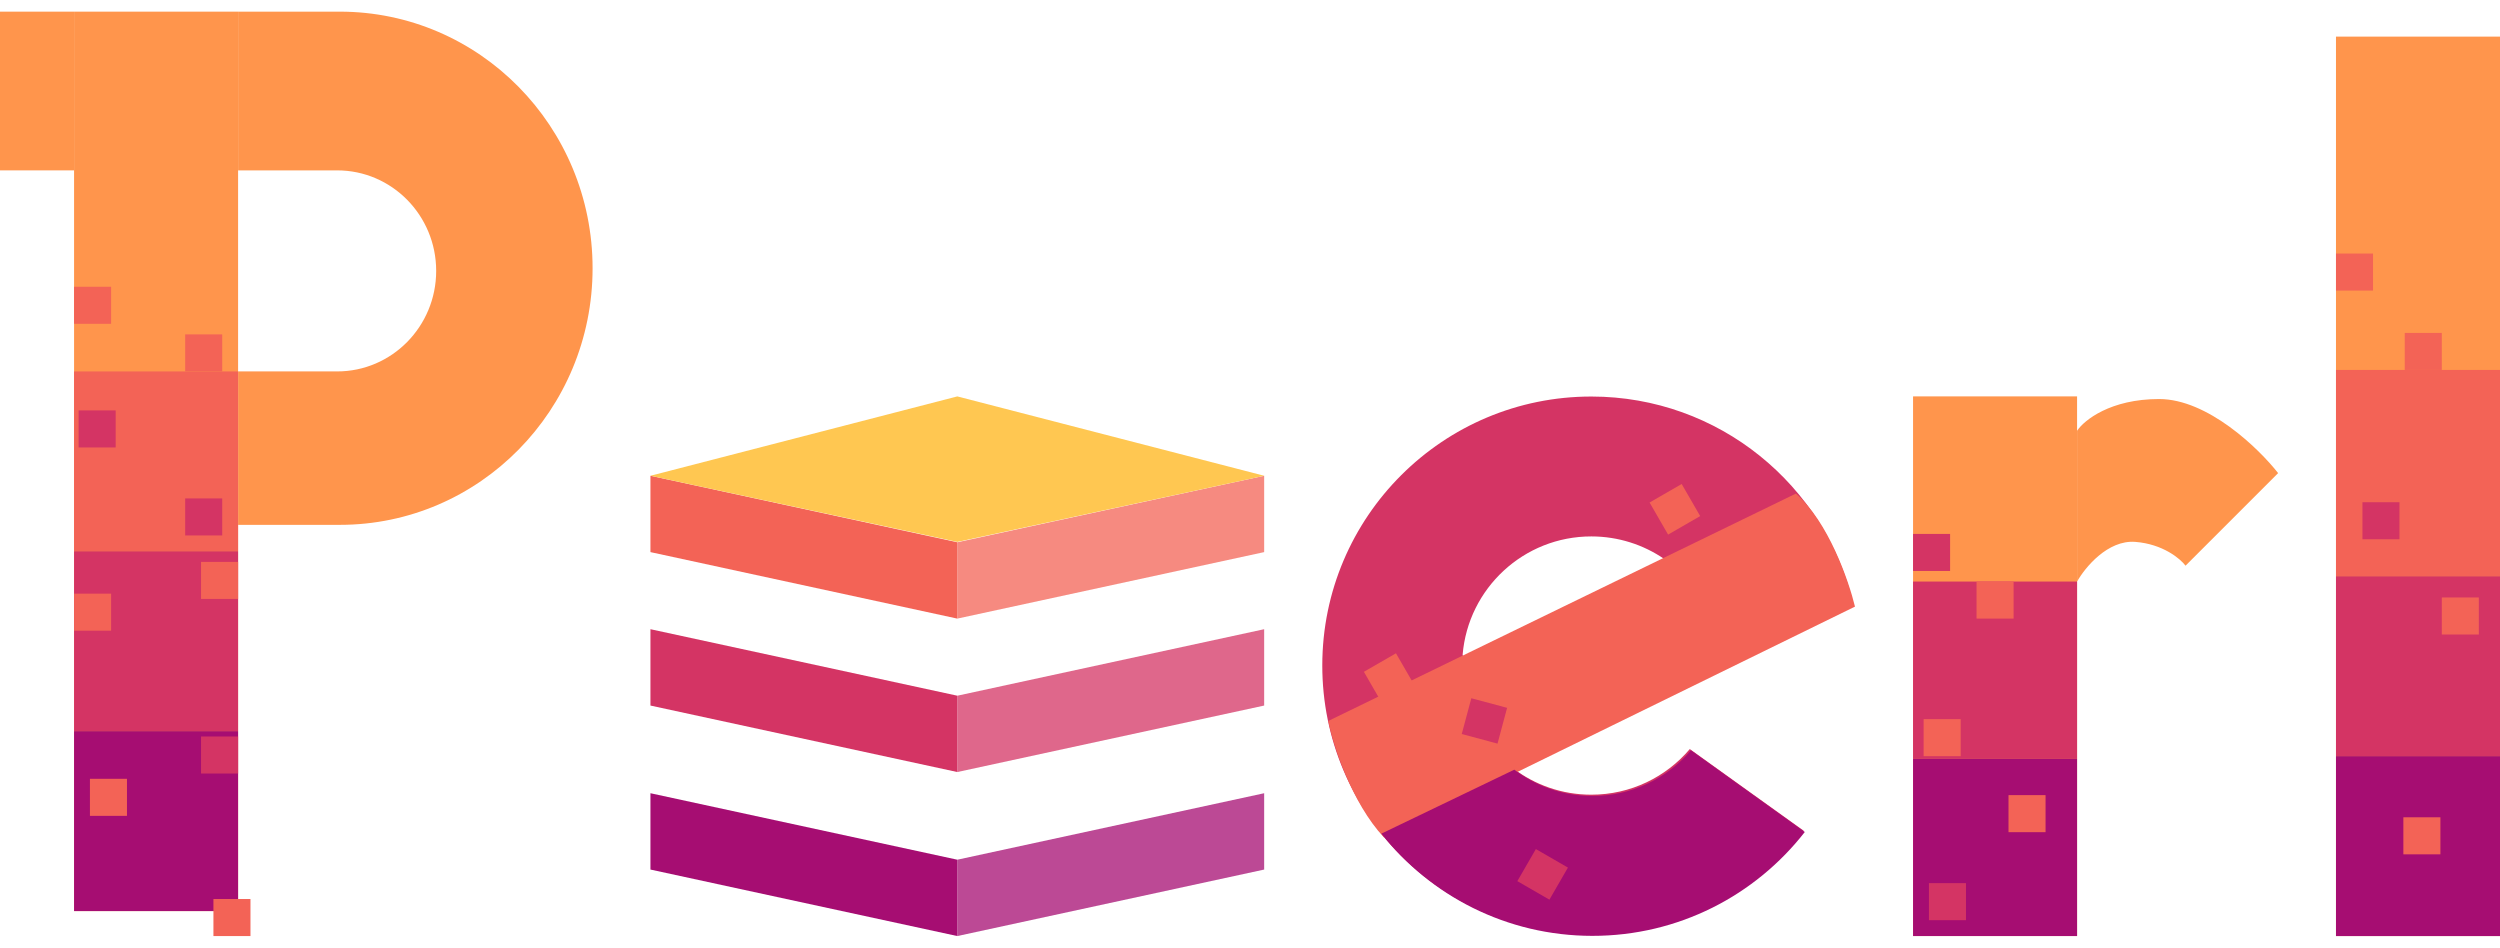 <svg width="153" height="58" viewBox="0 0 153 58" fill="none" xmlns="http://www.w3.org/2000/svg">
<path d="M4.533 0.713H14.571V55.759H4.533V0.713Z" fill="#FF954C"/>
<path d="M20.792 32.121C29.338 32.121 36.266 25.09 36.266 16.417C36.266 7.744 29.338 0.713 20.792 0.713H14.571V10.427H20.633C23.98 10.427 26.694 13.181 26.694 16.579C26.694 19.977 23.98 22.731 20.633 22.731H14.571V32.121H20.792Z" fill="#FF954C"/>
<path d="M0 0.713H4.533V10.427H0V0.713Z" fill="#FF954C"/>
<rect x="4.533" y="22.732" width="10.038" height="11.009" fill="#F36356"/>
<rect x="4.533" y="33.74" width="10.038" height="11.009" fill="#D43464"/>
<rect x="4.533" y="44.749" width="10.038" height="11.009" fill="#A60D72"/>
<rect x="11.333" y="20.464" width="2.267" height="2.267" fill="#F36356"/>
<rect x="4.533" y="17.55" width="2.267" height="2.267" fill="#F36356"/>
<rect x="4.812" y="25.117" width="2.267" height="2.267" fill="#D43464"/>
<rect x="11.333" y="30.503" width="2.267" height="2.267" fill="#D43464"/>
<rect x="12.304" y="45.073" width="2.267" height="2.267" fill="#D43464"/>
<rect x="13.062" y="55.02" width="2.267" height="2.267" fill="#F36356"/>
<rect x="5.504" y="47.663" width="2.267" height="2.267" fill="#F36356"/>
<rect x="4.533" y="36.331" width="2.267" height="2.267" fill="#F36356"/>
<rect x="12.304" y="34.388" width="2.267" height="2.267" fill="#F36356"/>
<path d="M39.807 53.217V48.545L58.587 52.614V57.287L39.807 53.217Z" fill="#A60D72"/>
<path d="M39.807 33.789V29.117L58.587 33.187V37.859L39.807 33.789Z" fill="#F36356"/>
<path d="M39.807 43.18V38.507L58.587 42.577V47.249L39.807 43.18Z" fill="#D43464"/>
<path d="M58.587 42.577V47.249L77.367 43.18V38.507L58.587 42.577Z" fill="#D43464" fill-opacity="0.75"/>
<path d="M58.587 33.187V37.859L77.367 33.789V29.117L58.587 33.187Z" fill="#F36356" fill-opacity="0.75"/>
<path d="M58.587 52.614V57.287L77.367 53.217V48.545L58.587 52.614Z" fill="#A60D72" fill-opacity="0.75"/>
<path d="M58.587 33.164L39.807 29.117L58.587 24.26L77.367 29.117L58.587 33.164Z" fill="#FFC751"/>
<path d="M80.924 40.716C80.915 49.809 88.279 57.187 97.372 57.196C102.66 57.201 107.368 54.712 110.384 50.84L103.416 45.842C101.965 47.552 99.799 48.637 97.38 48.635C95.586 48.633 93.932 48.034 92.607 47.025C92.076 46.665 90.715 44.768 89.513 40.066C89.851 36.01 93.252 32.825 97.395 32.829C99.043 32.831 100.573 33.337 101.839 34.201L113.418 36.961C111.714 29.692 105.193 24.275 97.403 24.268C88.311 24.259 80.932 31.623 80.924 40.716Z" fill="#D43464"/>
<path d="M84.694 51.245C82.72 49.136 81.567 45.548 81.294 44.121L109.91 30.207C111.884 31.921 113.143 35.533 113.525 37.125L84.694 51.245Z" fill="#F36356"/>
<path d="M97.441 57.275C102.729 57.28 107.437 54.791 110.453 50.919L103.486 45.92C102.034 47.631 99.868 48.716 97.449 48.713C95.655 48.712 94.001 48.112 92.676 47.104L84.538 51.019C87.551 54.825 92.21 57.27 97.441 57.275Z" fill="#A60D72"/>
<rect x="90.045" y="42.733" width="2.267" height="2.267" transform="rotate(15 90.045 42.733)" fill="#D43464"/>
<rect x="93.994" y="51.963" width="2.267" height="2.267" transform="rotate(30 93.994 51.963)" fill="#D43464"/>
<rect x="100.955" y="30.754" width="2.267" height="2.267" transform="rotate(-30 100.955 30.754)" fill="#F36356"/>
<rect x="83.47" y="41.115" width="2.267" height="2.267" transform="rotate(-30 83.47 41.115)" fill="#F36356"/>
<path d="M117.079 24.259H127.117V57.286H117.079V24.259Z" fill="#FF954C"/>
<path d="M130.679 33.163C128.995 33.034 127.603 34.728 127.117 35.592V26.363C127.549 25.716 129.157 24.421 132.136 24.421C135.115 24.421 138.234 27.443 139.421 28.954L133.755 34.62C133.431 34.189 132.362 33.293 130.679 33.163Z" fill="#FF954C"/>
<rect x="117.079" y="32.676" width="2.267" height="2.267" fill="#D43464"/>
<rect x="117.079" y="35.591" width="10.038" height="10.847" fill="#D43464"/>
<rect x="117.079" y="46.439" width="10.038" height="10.847" fill="#A60D72"/>
<rect x="118.051" y="54.048" width="2.267" height="2.267" fill="#D43464"/>
<rect x="120.965" y="35.591" width="2.267" height="2.267" fill="#F36356"/>
<rect x="117.726" y="44.011" width="2.267" height="2.267" fill="#F36356"/>
<rect x="122.921" y="48.662" width="2.267" height="2.267" fill="#F36356"/>
<rect x="142.962" y="2.241" width="10.038" height="55.046" fill="#FF954C"/>
<rect x="142.962" y="22.641" width="10.038" height="12.628" fill="#F36356"/>
<rect x="142.962" y="35.269" width="10.038" height="11.009" fill="#D43464"/>
<rect x="142.962" y="46.278" width="10.038" height="11.009" fill="#A60D72"/>
<rect x="147.171" y="20.374" width="2.267" height="2.267" fill="#F36356"/>
<rect x="144.581" y="30.736" width="2.267" height="2.267" fill="#D43464"/>
<rect x="142.962" y="15.517" width="2.267" height="2.267" fill="#F36356"/>
<rect x="149.438" y="36.565" width="2.267" height="2.267" fill="#F36356"/>
<rect x="147.086" y="50.018" width="2.267" height="2.267" fill="#F36356"/>
</svg>
